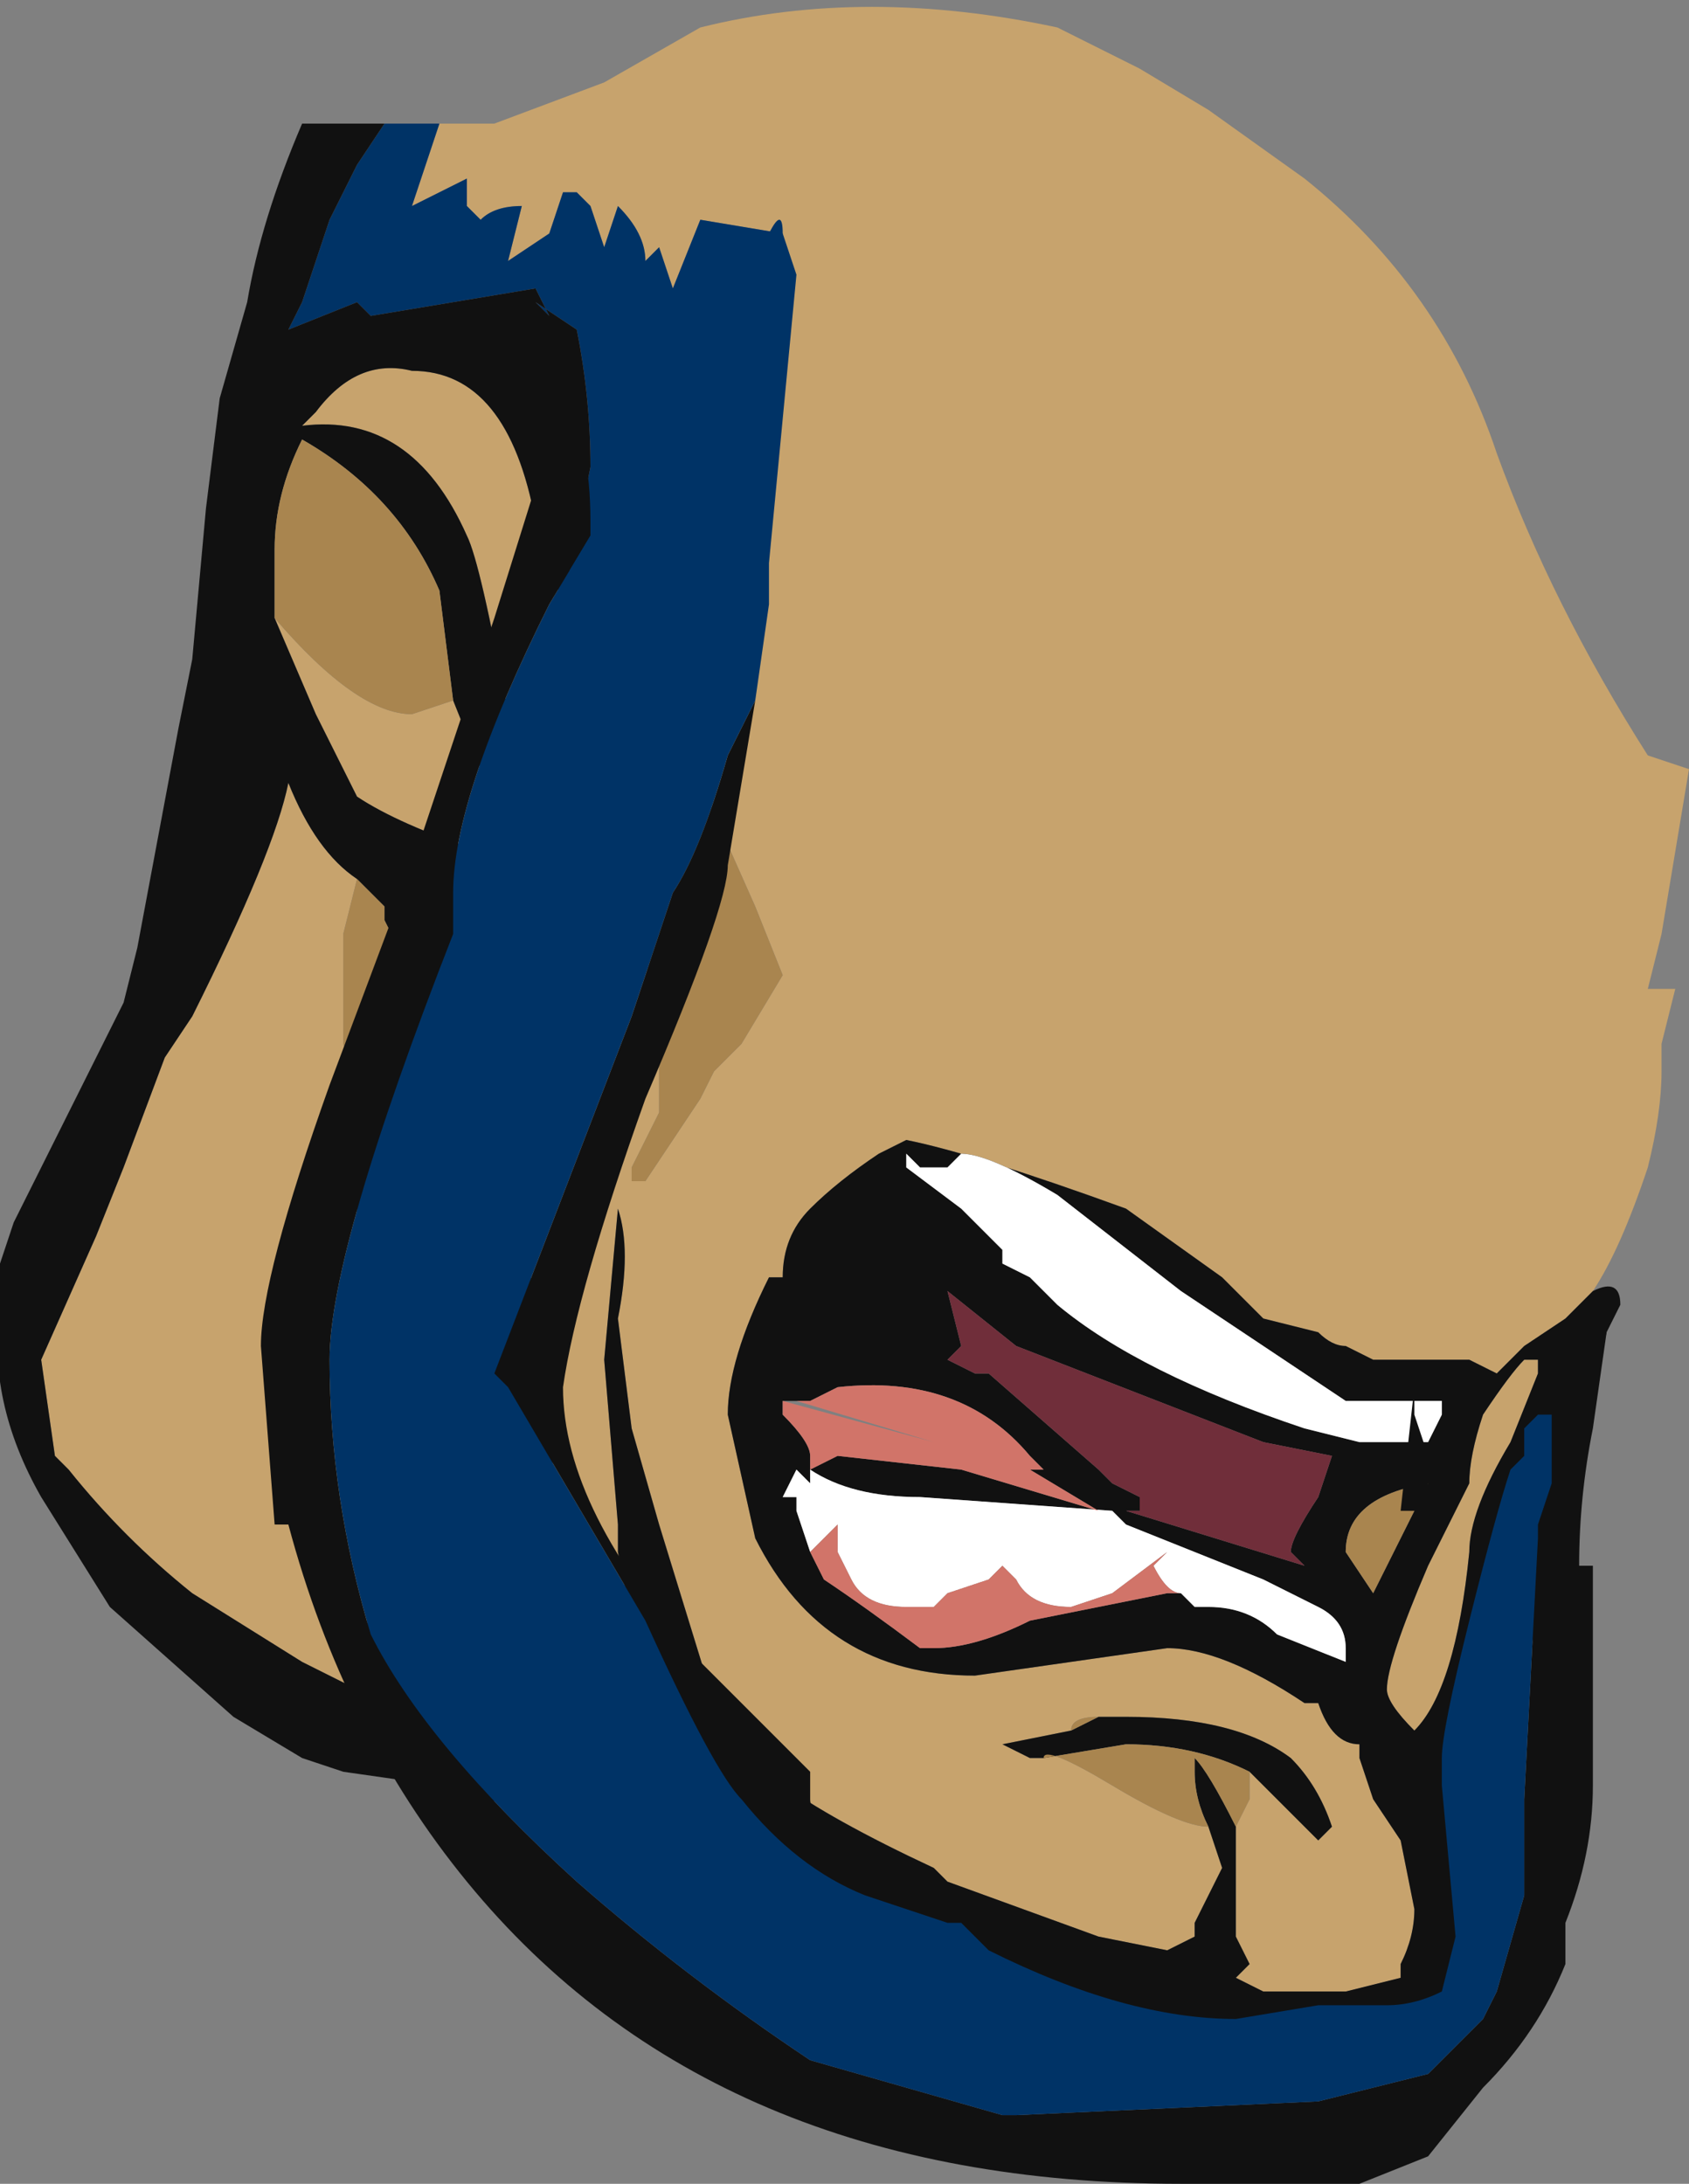 <?xml version="1.0" encoding="UTF-8" standalone="no"?>
<svg xmlns:ffdec="https://www.free-decompiler.com/flash" xmlns:xlink="http://www.w3.org/1999/xlink" ffdec:objectType="shape" height="7.95px" width="6.15px" xmlns="http://www.w3.org/2000/svg">
  <rect width="100%" height="100%" fill="#808080" stroke="none"/>
  <g transform="matrix(1.0, 0.0, 0.0, 1.0, 3.65, 1.7)">
    <path d="M-2.05 -1.25 L-1.85 -1.25 -1.45 -1.4 -1.1 -1.6 Q-0.5 -1.75 0.2 -1.6 L0.5 -1.45 0.75 -1.3 1.1 -1.05 Q1.6 -0.65 1.8 -0.05 2.0 0.5 2.35 1.05 L2.5 1.1 2.4 1.7 2.35 1.9 2.45 1.9 2.4 2.1 2.4 2.2 Q2.4 2.35 2.35 2.55 2.25 2.85 2.15 3.0 L2.05 3.1 1.9 3.2 1.8 3.3 1.7 3.25 1.35 3.25 1.25 3.2 Q1.2 3.2 1.15 3.15 L0.95 3.1 0.8 2.95 0.45 2.7 Q-0.1 2.5 -0.35 2.45 L-0.45 2.5 Q-0.6 2.6 -0.7 2.7 -0.8 2.8 -0.8 2.95 L-0.85 2.95 Q-1.0 3.25 -1.0 3.45 L-0.9 3.9 Q-0.65 4.4 -0.1 4.4 L0.6 4.3 Q0.8 4.3 1.1 4.5 L1.15 4.5 Q1.2 4.65 1.3 4.65 L1.3 4.7 1.35 4.85 1.45 5.0 1.5 5.25 Q1.5 5.35 1.45 5.45 L1.45 5.5 1.25 5.55 0.95 5.55 0.85 5.5 0.9 5.45 0.85 5.35 0.85 4.95 0.9 4.85 0.9 4.75 1.15 5.0 1.2 4.95 Q1.15 4.8 1.05 4.7 0.85 4.55 0.45 4.55 L0.35 4.55 Q0.25 4.55 0.25 4.6 L0.0 4.65 0.1 4.7 0.15 4.7 Q0.15 4.65 0.4 4.8 0.65 4.95 0.75 4.95 L0.8 5.1 0.7 5.3 0.7 5.35 0.6 5.4 0.35 5.35 -0.2 5.15 -0.25 5.1 Q-1.0 4.75 -1.0 4.55 L-1.05 4.5 -1.25 3.85 -1.35 3.5 -1.4 3.1 Q-1.35 2.85 -1.4 2.7 L-1.45 3.25 -1.4 3.85 -1.4 3.95 -1.35 4.2 -1.6 3.95 -1.9 1.4 Q-2.2 1.3 -2.35 1.2 L-2.5 0.9 -2.65 0.55 Q-2.35 0.9 -2.15 0.9 L-2.0 0.85 -1.9 1.1 -1.8 0.9 Q-1.9 0.35 -1.95 0.25 -2.15 -0.2 -2.55 -0.15 L-2.5 -0.2 Q-2.35 -0.4 -2.15 -0.35 -1.8 -0.35 -1.7 0.2 L-1.25 2.0 -1.25 2.35 -1.35 2.55 -1.35 2.6 -1.3 2.6 -1.1 2.3 -1.05 2.2 -0.95 2.1 -0.8 1.85 -0.9 1.6 -1.1 1.15 -1.25 0.15 -0.8 -0.85 -1.1 -0.9 -1.2 -0.65 -1.25 -0.8 -1.3 -0.75 Q-1.3 -0.85 -1.4 -0.95 L-1.45 -0.8 -1.5 -0.95 -1.55 -1.0 -1.6 -1.0 -1.65 -0.85 -1.8 -0.75 -1.75 -0.95 Q-1.85 -0.95 -1.9 -0.9 L-1.95 -0.95 -1.95 -1.05 -2.15 -0.95 -2.05 -1.25 M1.95 3.25 L1.95 3.3 1.85 3.55 Q1.7 3.8 1.7 3.95 1.65 4.45 1.5 4.6 1.4 4.5 1.4 4.45 1.4 4.35 1.55 4.0 L1.7 3.7 Q1.7 3.6 1.75 3.45 1.85 3.3 1.9 3.25 L1.95 3.25 M-2.65 0.5 L-2.65 0.55 -2.65 0.5 M-2.3 4.45 L-2.35 4.45 -2.55 4.35 -2.95 4.1 Q-3.2 3.9 -3.4 3.65 L-3.45 3.6 -3.5 3.25 -3.3 2.8 -3.2 2.55 -3.05 2.15 -2.95 2.0 Q-2.65 1.4 -2.6 1.15 -2.5 1.4 -2.35 1.5 L-2.4 1.7 -2.4 2.1 -2.35 2.3 -2.35 3.5 -2.3 4.45" fill="#c7a36d" fill-rule="evenodd" stroke="none"/>
    <path d="M-2.05 -1.25 L-2.15 -0.95 -1.95 -1.05 -1.95 -0.95 -1.9 -0.9 Q-1.85 -0.95 -1.75 -0.95 L-1.8 -0.75 -1.65 -0.85 -1.6 -1.0 -1.55 -1.0 -1.5 -0.95 -1.45 -0.8 -1.4 -0.95 Q-1.3 -0.85 -1.3 -0.75 L-1.25 -0.8 -1.2 -0.65 -1.1 -0.9 -0.8 -0.85 -1.25 0.15 -1.6 0.5 -1.5 0.0 Q-1.5 -0.25 -1.55 -0.5 L-1.7 -0.6 -1.65 -0.55 -1.7 -0.65 -2.3 -0.55 -2.35 -0.6 -2.6 -0.5 -2.55 -0.6 -2.45 -0.9 -2.35 -1.1 -2.25 -1.25 -2.05 -1.25" fill="#003366" fill-rule="evenodd" stroke="none"/>
    <path d="M-1.7 0.2 Q-1.8 -0.35 -2.15 -0.35 -2.35 -0.4 -2.5 -0.2 L-2.55 -0.15 Q-2.15 -0.2 -1.95 0.25 -1.9 0.35 -1.8 0.9 L-1.9 1.1 -2.0 0.85 -2.05 0.45 Q-2.2 0.1 -2.55 -0.1 -2.65 0.1 -2.65 0.3 L-2.65 0.5 -2.65 0.55 -2.5 0.9 -2.35 1.2 Q-2.2 1.3 -1.9 1.4 L-1.6 3.95 -1.35 4.2 -1.4 3.95 -1.4 3.85 -1.45 3.25 -1.4 2.7 Q-1.35 2.85 -1.4 3.1 L-1.35 3.5 -1.25 3.85 -1.05 4.5 -1.0 4.55 Q-1.0 4.75 -0.25 5.1 L-0.2 5.15 0.35 5.35 0.6 5.4 0.7 5.35 0.7 5.3 0.8 5.1 0.75 4.95 Q0.7 4.85 0.7 4.75 L0.7 4.7 Q0.75 4.75 0.85 4.95 L0.85 5.35 0.9 5.45 0.85 5.5 0.95 5.55 1.25 5.55 1.45 5.5 1.45 5.45 Q1.5 5.35 1.5 5.25 L1.45 5.0 1.35 4.85 1.3 4.7 1.3 4.65 Q1.2 4.65 1.15 4.5 L1.1 4.5 Q0.8 4.3 0.6 4.3 L-0.1 4.4 Q-0.65 4.4 -0.9 3.9 L-1.0 3.45 Q-1.0 3.25 -0.85 2.95 L-0.8 2.95 Q-0.8 2.8 -0.7 2.7 -0.6 2.6 -0.45 2.5 L-0.35 2.45 Q-0.1 2.5 0.45 2.7 L0.8 2.95 0.95 3.1 1.15 3.15 Q1.2 3.2 1.25 3.2 L1.35 3.25 1.7 3.25 1.8 3.3 1.9 3.2 2.05 3.1 2.15 3.0 Q2.25 2.95 2.25 3.05 L2.2 3.15 1.6 5.65 0.75 5.75 -0.65 5.2 -2.05 4.8 -2.4 4.75 -2.55 4.7 -2.8 4.55 -3.25 4.15 -3.5 3.75 Q-3.7 3.4 -3.65 3.05 L-3.65 2.9 -3.6 2.75 -3.2 1.95 -3.15 1.75 -3.0 0.95 -2.95 0.7 -2.9 0.15 -2.85 -0.25 -2.75 -0.6 Q-2.7 -0.9 -2.55 -1.25 L-2.25 -1.25 -2.35 -1.1 -2.45 -0.9 -2.55 -0.6 -2.6 -0.5 -2.35 -0.6 -2.3 -0.55 -1.7 -0.65 -1.65 -0.55 -1.7 -0.6 -1.55 -0.5 Q-1.5 -0.25 -1.5 0.0 L-1.6 0.5 -1.7 0.2 M0.15 4.7 L0.1 4.7 0.0 4.65 0.25 4.6 0.35 4.55 0.45 4.55 Q0.85 4.55 1.05 4.7 1.15 4.8 1.2 4.95 L1.15 5.0 0.9 4.75 Q0.7 4.65 0.45 4.65 L0.15 4.7 M0.0 2.9 L0.1 2.95 Q0.15 3.0 0.2 3.05 0.5 3.3 1.1 3.5 L1.3 3.55 1.55 3.55 1.6 3.45 1.6 3.4 1.25 3.4 0.65 3.0 0.2 2.65 Q-0.05 2.5 -0.15 2.5 L-0.2 2.55 -0.3 2.55 -0.35 2.5 -0.35 2.55 -0.15 2.7 0.0 2.85 0.0 2.9 M1.95 3.25 L1.9 3.25 Q1.85 3.3 1.75 3.45 1.7 3.6 1.7 3.7 L1.55 4.0 Q1.4 4.35 1.4 4.45 1.4 4.5 1.5 4.6 1.65 4.45 1.7 3.95 1.7 3.8 1.85 3.55 L1.95 3.3 1.95 3.25 M1.15 3.75 L1.2 3.6 0.95 3.55 0.05 3.2 -0.2 3.0 -0.15 3.2 -0.2 3.25 -0.1 3.3 -0.05 3.3 0.35 3.65 0.4 3.7 0.5 3.75 0.5 3.8 0.45 3.8 1.1 4.0 1.05 3.95 Q1.05 3.9 1.15 3.75 M1.0 4.15 L1.0 4.15 M0.65 4.1 L0.7 4.15 0.75 4.15 Q0.9 4.15 1.0 4.25 L1.25 4.35 1.25 4.3 Q1.25 4.2 1.15 4.15 L0.95 4.05 0.45 3.85 0.4 3.8 -0.3 3.75 Q-0.55 3.75 -0.7 3.65 L-0.7 3.7 -0.75 3.65 -0.8 3.75 -0.75 3.75 -0.75 3.8 -0.7 3.95 -0.65 4.05 Q-0.5 4.15 -0.3 4.3 L-0.25 4.3 Q-0.1 4.3 0.1 4.2 L0.6 4.1 0.65 4.1 M1.35 4.1 L1.55 3.7 Q1.25 3.75 1.25 3.95 L1.35 4.1 M-0.8 3.4 L-0.8 3.45 Q-0.7 3.55 -0.7 3.6 L-0.7 3.65 -0.6 3.6 -0.15 3.65 0.35 3.8 0.1 3.65 0.15 3.65 0.1 3.6 Q-0.15 3.3 -0.6 3.35 L-0.7 3.4 -0.75 3.4 -0.8 3.4 M-2.35 1.5 Q-2.5 1.4 -2.6 1.15 -2.65 1.4 -2.95 2.0 L-3.05 2.15 -3.2 2.55 -3.3 2.8 -3.5 3.25 -3.45 3.6 -3.4 3.65 Q-3.2 3.9 -2.95 4.1 L-2.55 4.35 -2.35 4.45 -2.3 4.45 -2.35 3.5 -2.35 2.3 -2.2 1.85 -2.2 1.75 -2.25 1.65 -2.25 1.6 -2.35 1.5" fill="#111111" fill-rule="evenodd" stroke="none"/>
    <path d="M0.0 2.9 L0.0 2.85 -0.15 2.7 -0.35 2.55 -0.35 2.5 -0.3 2.55 -0.2 2.55 -0.15 2.5 Q-0.05 2.5 0.2 2.65 L0.65 3.0 1.25 3.4 1.6 3.4 1.6 3.45 1.55 3.55 1.3 3.55 1.1 3.5 Q0.5 3.3 0.2 3.05 0.15 3.0 0.1 2.95 L0.0 2.9 M1.0 4.15 L1.0 4.15 M-0.7 3.95 L-0.75 3.8 -0.75 3.75 -0.8 3.75 -0.75 3.65 -0.7 3.7 -0.7 3.65 Q-0.55 3.75 -0.3 3.75 L0.4 3.8 0.45 3.85 0.95 4.05 1.15 4.15 Q1.25 4.2 1.25 4.3 L1.25 4.35 1.0 4.25 Q0.9 4.15 0.75 4.15 L0.7 4.15 0.65 4.1 Q0.6 4.1 0.55 4.0 L0.6 3.95 0.4 4.1 0.25 4.15 Q0.1 4.15 0.05 4.05 L0.0 4.0 -0.05 4.05 -0.2 4.1 -0.25 4.15 -0.35 4.15 Q-0.5 4.15 -0.55 4.05 L-0.6 3.95 -0.6 3.85 -0.7 3.95" fill="#ffffff" fill-rule="evenodd" stroke="none"/>
    <path d="M1.15 3.75 Q1.05 3.9 1.05 3.95 L1.1 4.0 0.45 3.8 0.5 3.8 0.5 3.75 0.4 3.7 0.35 3.65 -0.05 3.3 -0.1 3.3 -0.2 3.25 -0.15 3.2 -0.2 3.0 0.05 3.2 0.95 3.55 1.2 3.6 1.15 3.75" fill="#702e3a" fill-rule="evenodd" stroke="none"/>
    <path d="M-1.25 0.15 L-1.1 1.15 -0.9 1.6 -0.8 1.85 -0.95 2.1 -1.05 2.2 -1.1 2.3 -1.3 2.6 -1.35 2.6 -1.35 2.55 -1.25 2.35 -1.25 2.0 -1.7 0.2 -1.6 0.5 -1.25 0.15 M-2.0 0.85 L-2.15 0.9 Q-2.35 0.9 -2.65 0.55 L-2.65 0.5 -2.65 0.3 Q-2.65 0.1 -2.55 -0.1 -2.2 0.1 -2.05 0.45 L-2.0 0.85 M0.75 4.95 Q0.65 4.95 0.4 4.8 0.15 4.65 0.15 4.7 L0.45 4.65 Q0.7 4.65 0.9 4.75 L0.9 4.85 0.85 4.95 Q0.75 4.75 0.7 4.7 L0.7 4.75 Q0.7 4.85 0.75 4.95 M0.25 4.6 Q0.25 4.55 0.35 4.55 L0.25 4.6 M1.35 4.1 L1.25 3.95 Q1.25 3.75 1.55 3.7 L1.35 4.1 M-2.3 4.45 L-2.35 3.5 -2.3 4.45 M-2.35 2.3 L-2.4 2.1 -2.4 1.7 -2.35 1.5 -2.25 1.6 -2.25 1.65 -2.2 1.75 -2.2 1.85 -2.35 2.3" fill="#a9854f" fill-rule="evenodd" stroke="none"/>
    <path d="M-0.7 3.95 L-0.6 3.85 -0.6 3.95 -0.55 4.05 Q-0.5 4.15 -0.35 4.15 L-0.25 4.15 -0.2 4.1 -0.05 4.05 0.0 4.0 0.05 4.05 Q0.1 4.15 0.25 4.15 L0.4 4.1 0.6 3.95 0.55 4.0 Q0.6 4.1 0.65 4.1 L0.6 4.1 0.1 4.2 Q-0.1 4.3 -0.25 4.3 L-0.3 4.3 Q-0.5 4.15 -0.65 4.05 L-0.7 3.95 M-0.75 3.4 L-0.7 3.4 -0.6 3.35 Q-0.15 3.3 0.1 3.6 L0.15 3.65 0.1 3.65 0.35 3.8 -0.15 3.65 -0.6 3.6 -0.7 3.65 -0.7 3.6 Q-0.7 3.55 -0.8 3.45 L-0.8 3.4 -0.25 3.55 -0.75 3.4" fill="#d17469" fill-rule="evenodd" stroke="none"/>
    <path d="M-0.9 0.85 L-1.0 1.45 Q-1.0 1.6 -1.3 2.3 -1.55 3.0 -1.6 3.35 -1.6 3.8 -1.1 4.35 L-0.7 4.75 -0.7 4.85 Q-0.7 4.95 -0.4 5.1 L-0.3 5.2 -0.5 5.2 Q-0.75 5.1 -0.95 4.85 -1.05 4.75 -1.3 4.2 L-1.8 3.35 -1.85 3.3 -1.35 2.0 -1.2 1.55 Q-1.1 1.4 -1.0 1.05 L-0.9 0.85 M1.95 3.45 Q2.05 3.1 2.2 3.1 L2.2 3.15 2.15 3.5 Q2.1 3.75 2.1 4.0 L2.15 4.0 2.15 4.8 Q2.15 5.05 2.05 5.3 L2.05 5.45 Q1.95 5.7 1.75 5.9 L1.55 6.15 1.3 6.25 0.65 6.25 Q-1.05 6.25 -1.95 5.15 -2.4 4.6 -2.6 3.85 L-2.65 3.85 -2.7 3.2 Q-2.7 2.95 -2.45 2.25 L-2.15 1.45 Q-2.05 1.15 -1.85 0.55 L-1.6 -0.25 Q-1.5 -0.1 -1.5 0.2 L-1.5 0.25 -1.65 0.5 Q-2.0 1.2 -2.0 1.55 L-2.0 1.7 Q-2.45 2.85 -2.45 3.25 -2.45 3.75 -2.3 4.25 -2.1 4.65 -1.55 5.15 -1.15 5.5 -0.7 5.8 L0.0 6.0 0.05 6.0 1.15 5.95 1.55 5.85 1.75 5.65 1.8 5.55 1.9 5.2 1.9 4.85 1.95 3.9 1.95 3.85 2.0 3.7 2.0 3.45 1.95 3.45 M1.5 3.45 L1.55 3.6 1.55 3.8 1.45 3.8 1.5 3.35 1.5 3.45" fill="#111111" fill-rule="evenodd" stroke="none"/>
    <path d="M-1.5 0.25 Q-1.35 0.05 -1.2 0.0 L-1.2 -0.3 -1.0 -0.55 -1.0 -0.5 -0.95 -0.6 Q-0.9 -0.8 -0.85 -0.85 -0.8 -0.95 -0.8 -0.85 L-0.75 -0.7 -0.85 0.35 -0.85 0.5 -0.9 0.85 -1.0 1.05 Q-1.1 1.4 -1.2 1.55 L-1.35 2.0 -1.85 3.3 -1.8 3.35 -1.3 4.2 Q-1.05 4.75 -0.95 4.85 -0.75 5.1 -0.5 5.2 L-0.2 5.3 -0.15 5.3 -0.05 5.4 Q0.45 5.65 0.85 5.65 L1.15 5.6 1.4 5.6 Q1.5 5.6 1.6 5.55 L1.65 5.35 1.6 4.8 1.6 4.7 Q1.6 4.6 1.7 4.2 1.8 3.8 1.85 3.65 L1.9 3.6 1.9 3.5 1.95 3.45 2.0 3.45 2.0 3.7 1.95 3.85 1.95 3.9 1.9 4.85 1.9 5.2 1.8 5.55 1.75 5.65 1.55 5.85 1.15 5.95 0.05 6.0 0.0 6.0 -0.7 5.8 Q-1.15 5.5 -1.55 5.15 -2.1 4.65 -2.3 4.25 -2.45 3.75 -2.45 3.25 -2.45 2.85 -2.0 1.7 L-2.0 1.55 Q-2.0 1.2 -1.65 0.5 L-1.5 0.25" fill="#003366" fill-rule="evenodd" stroke="none"/>
  </g>
</svg>
